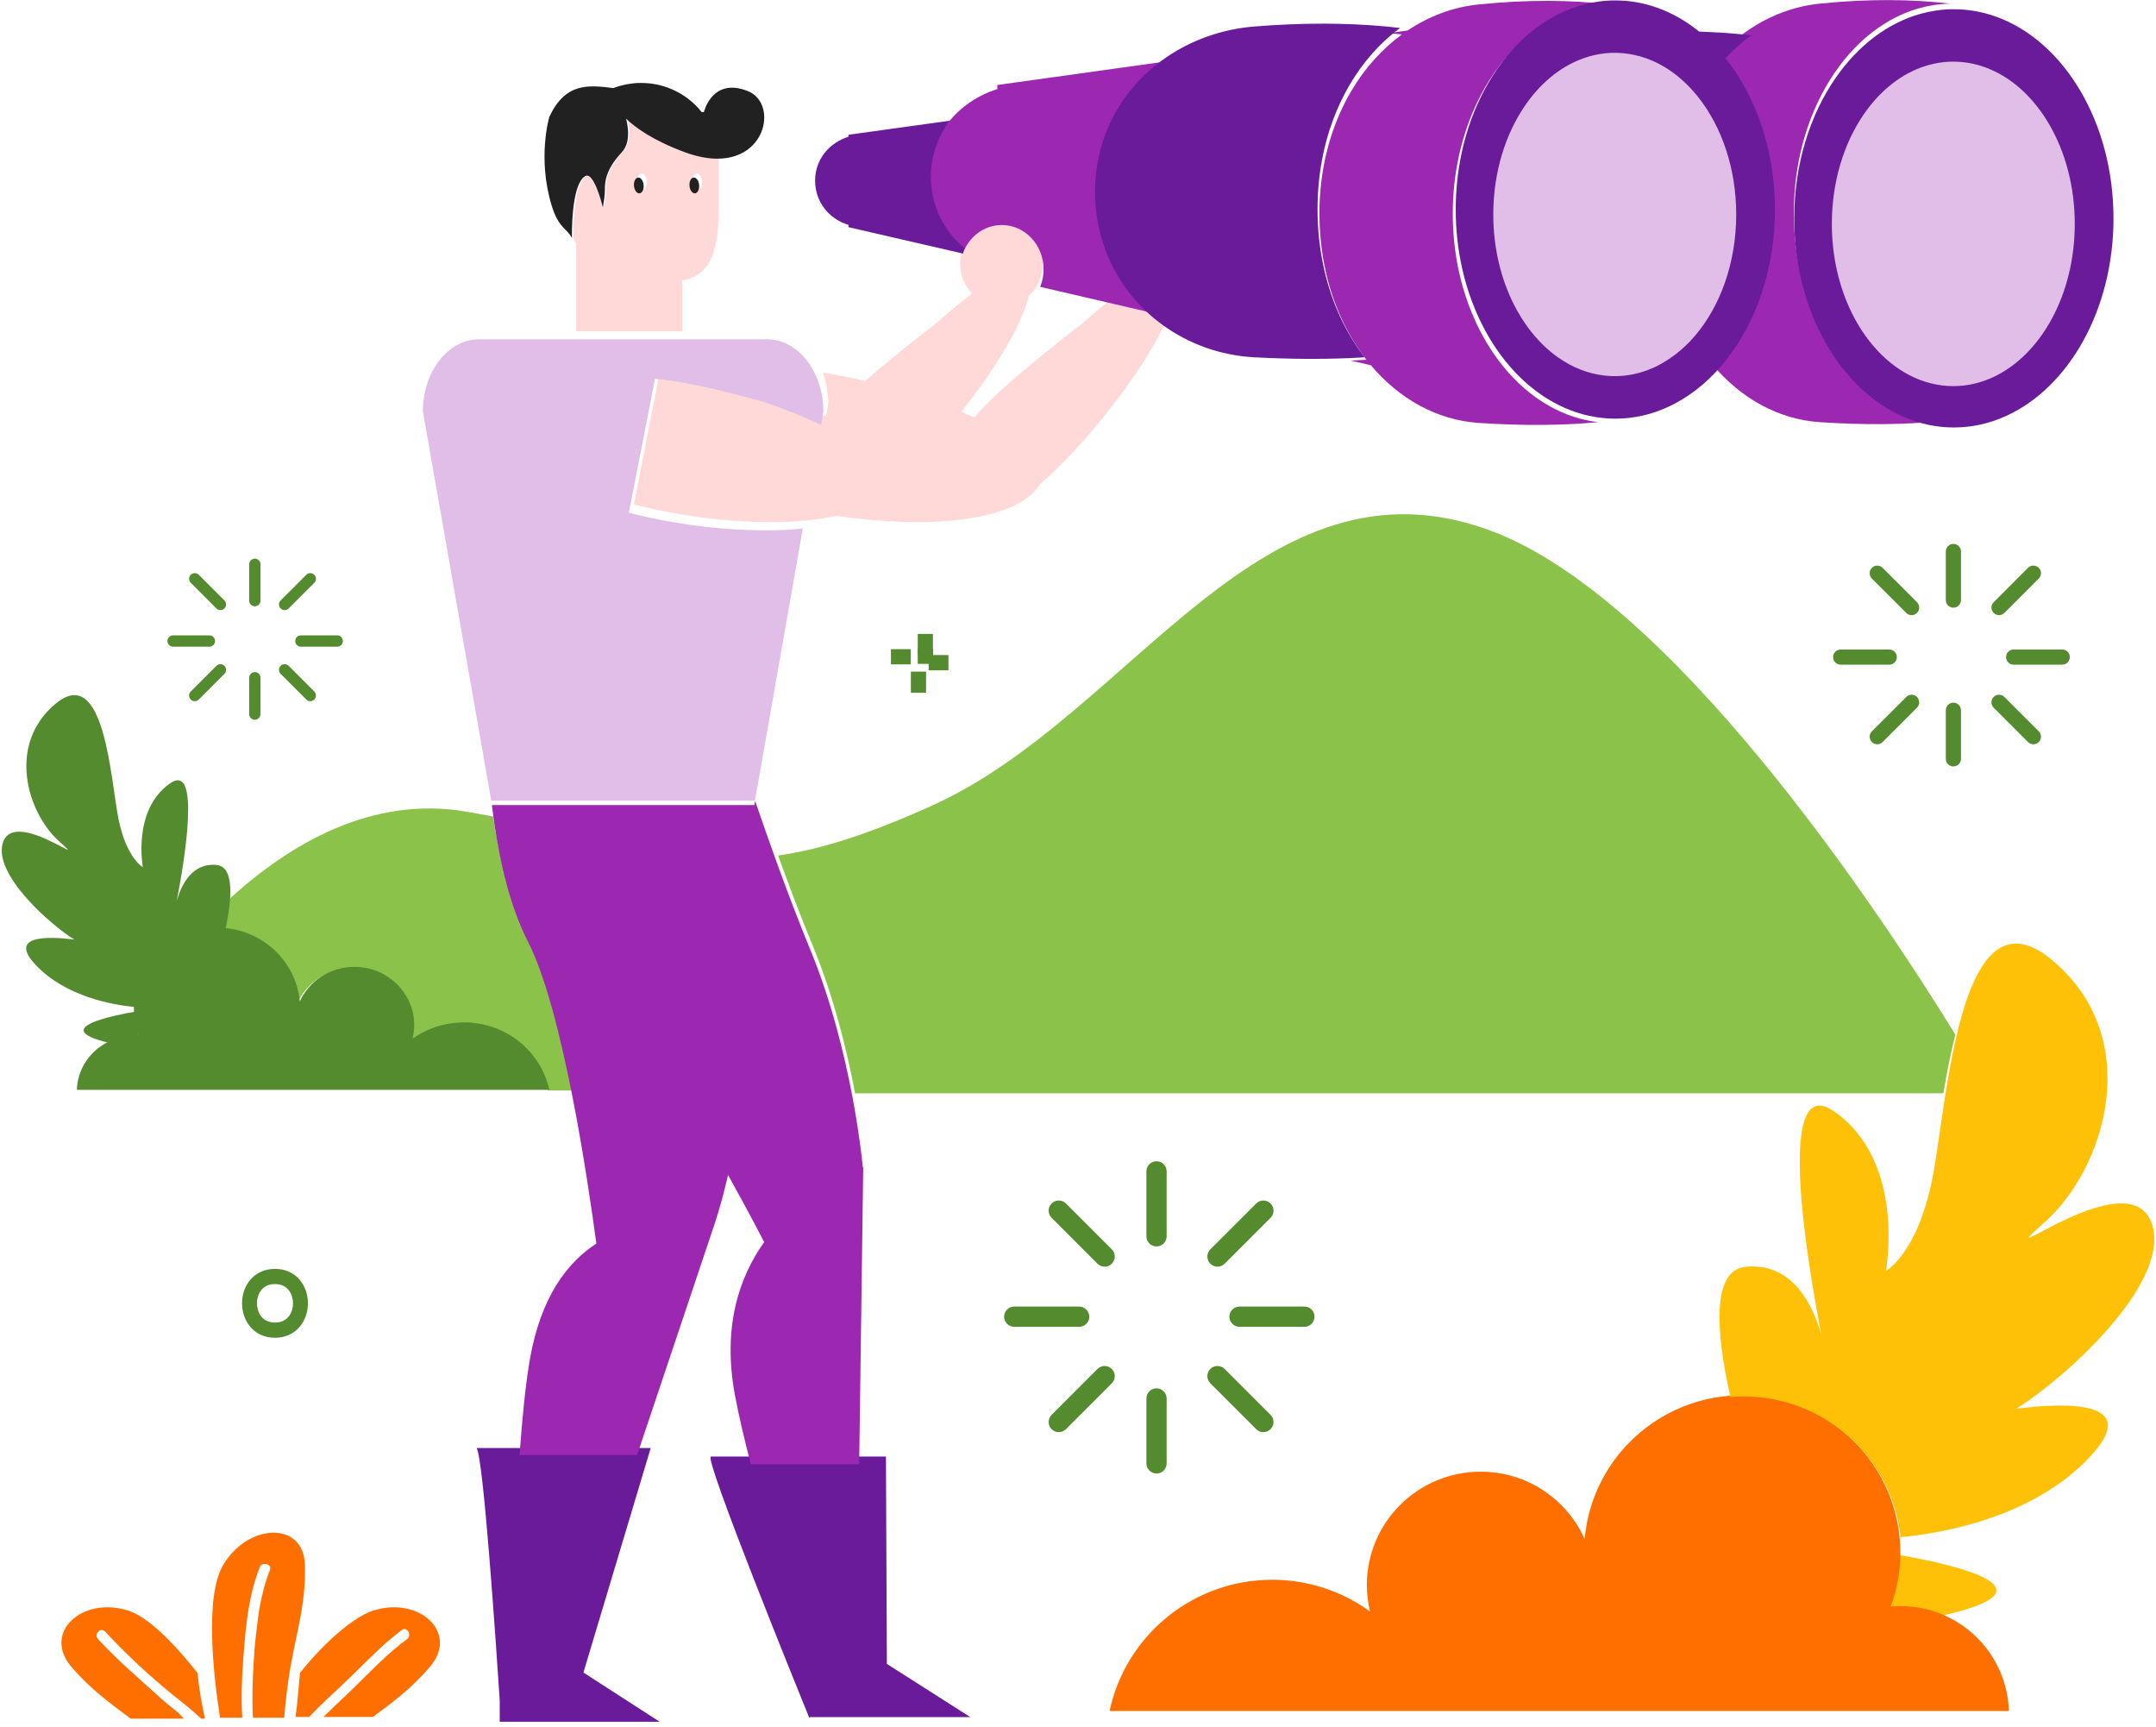 <?xml version="1.0" encoding="UTF-8"?>
<svg width="286px" height="229px" viewBox="0 0 286 229" version="1.1" xmlns="http://www.w3.org/2000/svg" xmlns:xlink="http://www.w3.org/1999/xlink">
    <!-- Generator: Sketch 64 (93537) - https://sketch.com -->
    <title>Error</title>
    <desc>Created with Sketch.</desc>
    <g id="Utilities" stroke="none" stroke-width="1" fill="none" fill-rule="evenodd">
        <g id="404" transform="translate(-215, -268)">
            <g id="Container" transform="translate(215, 210)">
                <g id="Error" transform="translate(0, 58)">
                    <g id="Group-3" transform="translate(243, 72)" fill="#558B2F">
                        <g id="Group" transform="translate(21, 3)">
                            <path d="M0.468,6.284 C0.073,5.889 0.073,5.254 0.468,4.862 L5.026,0.302 C5.418,-0.09 6.056,-0.09 6.448,0.302 C6.843,0.697 6.843,1.332 6.448,1.724 L1.891,6.284 C1.693,6.479 1.436,6.578 1.18,6.578 C0.923,6.581 0.663,6.479 0.468,6.284" id="Path"></path>
                        </g>
                        <g id="Group" transform="translate(5, 20)">
                            <path d="M6.293,0.429 C6.685,0.821 6.685,1.456 6.293,1.851 L1.733,6.408 C1.538,6.606 1.281,6.705 1.022,6.705 C0.765,6.705 0.508,6.606 0.31,6.408 C-0.082,6.016 -0.082,5.381 0.31,4.986 L4.871,0.429 C5.263,0.034 5.901,0.034 6.293,0.429" id="Path"></path>
                        </g>
                        <g id="Group" transform="translate(21, 20)">
                            <path d="M6.451,4.986 C6.843,5.381 6.843,6.016 6.451,6.408 C6.253,6.606 5.996,6.705 5.737,6.705 C5.48,6.705 5.223,6.606 5.026,6.408 L0.468,1.851 C0.073,1.456 0.073,0.821 0.468,0.429 C0.861,0.034 1.498,0.034 1.891,0.429 L6.451,4.986 Z" id="Path"></path>
                        </g>
                        <g id="Group" transform="translate(5, 3)">
                            <path d="M0.31,1.727 C-0.082,1.332 -0.082,0.697 0.31,0.302 C0.705,-0.09 1.34,-0.09 1.733,0.302 L6.293,4.862 C6.685,5.254 6.685,5.892 6.293,6.284 C6.095,6.482 5.838,6.581 5.582,6.581 C5.322,6.581 5.065,6.482 4.871,6.284 L0.31,1.727 Z" id="Path"></path>
                        </g>
                        <g id="Group" transform="translate(23, 14)">
                            <path d="M8.57,1.143 C8.57,1.696 8.121,2.147 7.565,2.147 L1.117,2.147 C0.562,2.147 0.11,1.699 0.11,1.143 C0.11,0.587 0.562,0.135 1.117,0.135 L7.565,0.135 C8.121,0.135 8.57,0.587 8.57,1.143" id="Path"></path>
                        </g>
                        <g id="Group" transform="translate(0, 14)">
                            <path d="M0.164,1.143 C0.164,0.587 0.615,0.135 1.171,0.135 L7.619,0.135 C8.172,0.135 8.624,0.587 8.624,1.143 C8.624,1.696 8.172,2.147 7.619,2.147 L1.171,2.147 C0.615,2.147 0.164,1.696 0.164,1.143" id="Path"></path>
                        </g>
                        <g id="Group" transform="translate(15, 21)">
                            <path d="M2.131,1.191 L2.131,7.636 C2.131,8.192 1.679,8.643 1.123,8.643 C0.567,8.643 0.116,8.192 0.116,7.636 L0.116,1.191 C0.116,0.635 0.567,0.183 1.123,0.183 C1.679,0.183 2.131,0.635 2.131,1.191" id="Path"></path>
                        </g>
                        <g id="Group" transform="translate(15, 0)">
                            <path d="M2.131,1.137 L2.131,7.582 C2.131,8.138 1.679,8.59 1.123,8.59 C0.567,8.59 0.116,8.138 0.116,7.582 L0.116,1.137 C0.116,0.581 0.567,0.13 1.123,0.13 C1.679,0.13 2.131,0.581 2.131,1.137" id="Path"></path>
                        </g>
                    </g>
                    <g id="Group-4" transform="translate(133, 154)" fill="#558B2F">
                        <g id="Group" transform="translate(27, 5)">
                            <path d="M0.553,8.587 C0.028,8.062 0.028,7.213 0.553,6.688 L6.643,0.601 C7.165,0.076 8.017,0.076 8.542,0.601 C9.067,1.126 9.067,1.975 8.542,2.5 L2.452,8.587 C2.193,8.852 1.848,8.982 1.504,8.982 C1.16,8.982 0.816,8.849 0.553,8.587" id="Path"></path>
                        </g>
                        <g id="Group" transform="translate(6, 27)">
                            <path d="M8.485,0.545 C9.01,1.069 9.01,1.922 8.485,2.444 L2.399,8.533 C2.136,8.796 1.792,8.926 1.448,8.926 C1.103,8.926 0.762,8.796 0.499,8.533 C-0.025,8.008 -0.025,7.159 0.499,6.634 L6.586,0.545 C7.111,0.02 7.96,0.02 8.485,0.545" id="Path"></path>
                        </g>
                        <g id="Group" transform="translate(27, 27)">
                            <path d="M8.542,6.634 C9.067,7.159 9.067,8.008 8.542,8.533 C8.279,8.796 7.935,8.928 7.591,8.928 C7.247,8.928 6.905,8.796 6.643,8.533 L0.553,2.447 C0.028,1.922 0.028,1.069 0.553,0.545 C1.078,0.023 1.93,0.023 2.452,0.545 L8.542,6.634 Z" id="Path"></path>
                        </g>
                        <g id="Group" transform="translate(6, 5)">
                            <path d="M8.485,6.688 C9.01,7.213 9.01,8.062 8.485,8.587 C8.223,8.852 7.881,8.982 7.537,8.982 C7.193,8.982 6.849,8.852 6.586,8.587 L0.499,2.5 C-0.025,1.975 -0.025,1.126 0.499,0.601 C1.024,0.076 1.874,0.076 2.399,0.601 L8.485,6.688 Z" id="Path"></path>
                        </g>
                        <g id="Group" transform="translate(30, 19)">
                            <path d="M11.378,1.614 C11.378,2.356 10.777,2.957 10.035,2.957 L1.428,2.957 C0.683,2.957 0.082,2.356 0.082,1.614 C0.082,0.872 0.683,0.271 1.428,0.271 L10.035,0.271 C10.777,0.271 11.378,0.872 11.378,1.614" id="Path"></path>
                        </g>
                        <g id="Group" transform="translate(0, 19)">
                            <path d="M10.153,2.957 L1.544,2.957 C0.801,2.957 0.2,2.356 0.2,1.614 C0.2,0.872 0.801,0.271 1.544,0.271 L10.153,0.271 C10.895,0.271 11.496,0.872 11.496,1.614 C11.496,2.356 10.895,2.957 10.153,2.957" id="Path"></path>
                        </g>
                        <g id="Group" transform="translate(19, 30)">
                            <path d="M2.76,1.459 L2.76,10.068 C2.76,10.811 2.156,11.412 1.417,11.412 C0.674,11.412 0.073,10.811 0.073,10.068 L0.073,1.459 C0.073,0.72 0.674,0.116 1.417,0.116 C2.156,0.116 2.76,0.717 2.76,1.459" id="Path"></path>
                        </g>
                        <g id="Group" transform="translate(19, 0)">
                            <path d="M2.76,1.343 L2.76,9.95 C2.76,10.692 2.156,11.296 1.417,11.296 C0.674,11.296 0.073,10.692 0.073,9.95 L0.073,1.343 C0.073,0.601 0.674,0 1.417,0 C2.156,0 2.76,0.601 2.76,1.343" id="Path"></path>
                        </g>
                    </g>
                    <g id="Group-5" transform="translate(22, 74)" fill="#558B2F">
                        <g id="Group" transform="translate(15, 2)">
                            <path d="M0.226,4.69 C-0.068,4.396 -0.068,3.92 0.226,3.629 L3.632,0.226 C3.922,-0.071 4.399,-0.071 4.693,0.226 C4.986,0.516 4.986,0.993 4.693,1.287 L1.29,4.69 C1.143,4.837 0.951,4.91 0.759,4.91 C0.567,4.91 0.372,4.837 0.226,4.69" id="Path"></path>
                        </g>
                        <g id="Group" transform="translate(3, 14)">
                            <path d="M4.772,1.366 L1.367,4.769 C1.22,4.916 1.028,4.989 0.836,4.989 C0.643,4.989 0.451,4.916 0.304,4.769 C0.01,4.475 0.01,3.999 0.304,3.705 L3.708,0.302 C4.001,0.008 4.478,0.008 4.772,0.302 C5.065,0.595 5.065,1.069 4.772,1.366" id="Path"></path>
                        </g>
                        <g id="Group" transform="translate(15, 14)">
                            <path d="M0.226,1.366 C-0.068,1.069 -0.068,0.595 0.226,0.302 C0.519,0.008 0.996,0.008 1.29,0.302 L4.693,3.705 C4.986,3.999 4.986,4.475 4.693,4.769 C4.546,4.916 4.354,4.989 4.162,4.989 C3.97,4.989 3.776,4.916 3.632,4.769 L0.226,1.366 Z" id="Path"></path>
                        </g>
                        <g id="Group" transform="translate(3, 2)">
                            <path d="M0.305,1.287 C0.011,0.993 0.011,0.516 0.305,0.226 C0.598,-0.068 1.074,-0.068 1.368,0.226 L4.772,3.629 C5.065,3.922 5.065,4.399 4.772,4.69 C4.625,4.837 4.433,4.91 4.238,4.91 C4.047,4.91 3.855,4.837 3.708,4.69 L0.305,1.287 Z" id="Path"></path>
                        </g>
                        <g id="Group" transform="translate(17, 10)">
                            <path d="M0.914,0.26 L5.728,0.26 C6.146,0.26 6.482,0.595 6.482,1.013 C6.482,1.428 6.146,1.764 5.728,1.764 L0.914,1.764 C0.499,1.764 0.164,1.428 0.164,1.013 C0.164,0.595 0.499,0.26 0.914,0.26" id="Path"></path>
                        </g>
                        <g id="Group" transform="translate(0, 10)">
                            <path d="M5.776,1.764 L0.962,1.764 C0.547,1.764 0.21,1.428 0.21,1.013 C0.21,0.598 0.547,0.26 0.962,0.26 L5.776,0.26 C6.19,0.26 6.527,0.598 6.527,1.013 C6.527,1.428 6.19,1.764 5.776,1.764" id="Path"></path>
                        </g>
                        <g id="Group" transform="translate(11, 15)">
                            <path d="M0.054,5.7 L0.054,0.886 C0.054,0.471 0.389,0.133 0.804,0.133 C1.222,0.133 1.558,0.471 1.558,0.886 L1.558,5.7 C1.558,6.115 1.222,6.451 0.804,6.451 C0.389,6.451 0.054,6.115 0.054,5.7" id="Path"></path>
                        </g>
                        <g id="Group" transform="translate(11, 0)">
                            <path d="M0.054,5.652 L0.054,0.838 C0.054,0.423 0.389,0.087 0.804,0.087 C1.222,0.087 1.558,0.423 1.558,0.838 L1.558,5.652 C1.558,6.067 1.222,6.403 0.804,6.403 C0.389,6.403 0.054,6.067 0.054,5.652" id="Path"></path>
                        </g>
                    </g>
                    <g id="Group-6" transform="translate(15, 68)">
                        <g id="Group" transform="translate(14, 39)" fill="#8BC34A">
                            <path d="M40.931,16.973 C43.29,21.542 45.326,29.623 46.91,37.619 L43.673,37.619 C42.447,32.799 38.146,29.175 32.931,28.925 C32.738,28.917 32.545,28.911 32.349,28.911 C31.76,28.911 31.181,28.961 30.614,29.043 C28.718,29.323 26.972,30.055 25.487,31.116 C25.63,30.528 25.715,29.915 25.715,29.279 C25.715,24.933 22.134,21.41 17.72,21.41 C14.464,21.41 11.668,23.332 10.422,26.085 C9.954,20.789 5.659,16.58 0.273,16.148 C0.537,14.977 0.758,13.808 0.893,12.716 C9.428,4.759 20.426,-1.509 32.911,0.646 C34.121,0.855 35.278,1.064 36.41,1.273 C37.201,6.593 38.565,12.389 40.931,16.973" id="Path"></path>
                        </g>
                        <g id="Group" transform="translate(0, 69)" fill="#558B2F">
                            <path d="M0.318,0.076 C0.733,0.183 1.151,0.27 1.571,0.349 C1.031,0.437 0.508,0.617 0.006,0.876 C0.108,0.613 0.213,0.344 0.318,0.076" id="Path"></path>
                        </g>
                        <g id="Group" transform="translate(88, 0)" fill="#8BC34A">
                            <path d="M156.39,69.206 C155.751,71.682 155.234,74.358 154.796,76.993 L10.43,76.993 C9.364,71.368 7.594,64.118 4.72,57.184 C3.219,53.562 1.676,49.488 0.219,45.456 C5.907,44.642 12.254,42.626 20.713,38.8 C47.147,26.847 64.27,-8.936 94.741,2.376 C118.588,11.23 145.725,51.933 156.39,69.206" id="Path"></path>
                        </g>
                        <g id="Group" transform="translate(107.5, 19.5) scale(-1, 1) translate(-107.5, -19.5) translate(106, 18)" fill="#558B2F">
                            <rect id="Rectangle" x="0.243" y="0.025" width="2.016" height="2.016"></rect>
                        </g>
                        <g id="Group" transform="translate(107.5, 17.5) scale(-1, 1) translate(-107.5, -17.5) translate(106, 16)" fill="#558B2F">
                            <rect id="Rectangle" x="0.243" y="0.068" width="2.016" height="2.803"></rect>
                        </g>
                        <g id="Group" transform="translate(106.5, 22.5) scale(-1, 1) rotate(-90) translate(-106.5, -22.5) translate(105, 21)" fill="#558B2F">
                            <rect id="Rectangle" x="0.13" y="0.155" width="2.804" height="2.016"></rect>
                        </g>
                        <g id="Group" transform="translate(104.5, 19.5) scale(-1, 1) rotate(90) translate(-104.5, -19.5) translate(103, 18)" fill="#558B2F">
                            <rect id="Rectangle" x="0.09" y="0.185" width="2.016" height="2.629"></rect>
                        </g>
                        <g id="Group" transform="translate(109.5, 19.5) scale(-1, 1) rotate(-90) translate(-109.5, -19.5) translate(108, 18)" fill="#558B2F">
                            <rect id="Rectangle" x="0.113" y="0.185" width="2.016" height="2.629"></rect>
                        </g>
                        <g id="Group" transform="translate(17, 100)" fill="#558B2F">
                            <path d="M2.086,4.839 C2.086,4.159 2.308,3.508 2.693,3.05 C3.12,2.545 3.721,2.289 4.477,2.289 C6.364,2.289 6.868,3.894 6.868,4.839 C6.868,5.522 6.649,6.174 6.264,6.631 C5.838,7.136 5.236,7.393 4.477,7.393 C2.59,7.393 2.086,5.788 2.086,4.839 Z M7.763,7.944 C8.464,7.117 8.849,6.013 8.849,4.839 C8.849,2.571 7.348,0.274 4.477,0.274 C3.136,0.274 2,0.779 1.191,1.735 C0.493,2.565 0.108,3.668 0.108,4.839 C0.108,7.111 1.61,9.408 4.477,9.408 C5.821,9.408 6.957,8.903 7.763,7.944" id="Shape"></path>
                        </g>
                    </g>
                    <g id="Group-7" transform="translate(11, 0)">
                        <g id="Group" transform="translate(65, 11)" fill="#FFD8D8">
                            <path d="M78.756,31.428 C75.564,38.563 67.705,48.258 61.971,53.203 C58.72,58.435 46.287,59.101 34.991,57.412 C33.792,57.674 32.501,57.87 31.145,58.007 C24.09,58.708 15.235,57.753 8.088,55.9 L9.186,50.288 L11.557,38.164 C14.89,38.432 19.675,39.559 22.845,40.383 C24.797,40.891 26.14,41.284 26.14,41.284 C26.14,41.284 27.934,41.887 30.351,42.864 C31.346,43.268 32.441,43.732 33.564,44.248 L33.871,42.501 C33.871,41.038 33.608,39.66 33.154,38.424 C34.945,38.691 36.922,39.098 38.759,39.524 C43.006,35.823 48.144,31.903 48.144,31.903 C48.144,31.903 50.36,29.894 52.932,27.946 C51.953,26.889 51.349,25.44 51.349,23.844 C51.349,23.382 51.404,22.937 51.496,22.509 C51.553,22.255 51.624,22.009 51.711,21.772 C52.497,19.564 54.498,17.992 56.849,17.992 C59.889,17.992 62.352,20.612 62.352,23.841 C62.352,24.242 62.314,24.632 62.243,25.009 C62.164,25.41 62.05,25.795 61.9,26.161 C61.577,26.958 61.087,27.662 60.481,28.23 C59.451,32.392 55.759,38.282 51.534,43.604 C52.094,43.847 52.673,44.103 53.252,44.374 C56.039,40.686 67.563,31.903 67.563,31.903 C67.563,31.903 69.417,30.222 71.704,28.442 L76.502,29.559 C77.212,30.23 77.965,30.855 78.756,31.428 Z M6.552,0.44 C6.344,0.509 6.128,0.563 5.928,0.633 L5.928,0.656 C6.136,0.579 6.344,0.509 6.552,0.44 Z M6.271,0.453 C6.006,0.561 5.748,0.708 5.5,0.84 C5.687,0.731 5.885,0.662 6.072,0.569 C6.138,0.522 6.204,0.476 6.271,0.453 Z M0.432,32.938 L0.432,21.33 C0.296,21.101 0.166,20.869 0.049,20.628 C0.049,20.628 -0.133,13.412 1.808,12.29 C2.876,11.673 3.923,15.653 4.102,16.373 C4.121,16.444 4.132,16.493 4.132,16.493 C4.132,16.493 4.143,16.444 4.154,16.373 C4.217,16.021 4.399,14.913 4.399,14.097 C4.399,13.114 4.448,11.477 6.631,9.086 C7.672,7.942 7.58,6.146 7.202,4.58 C8.406,5.759 10.725,7.498 14.969,9.086 C16.627,9.708 18.084,9.962 19.343,9.948 C19.343,9.962 19.343,9.97 19.343,9.984 L19.343,16.125 C19.343,21.24 18.791,25.462 14.501,26.204 L14.501,32.938 L0.432,32.938 Z M15.858,13.123 C15.915,13.696 16.241,14.133 16.594,14.094 C16.942,14.056 17.184,13.559 17.13,12.983 C17.073,12.41 16.747,11.976 16.393,12.015 C16.043,12.053 15.801,12.547 15.858,13.123 Z M8.539,13.123 C8.596,13.696 8.923,14.133 9.276,14.094 C9.624,14.056 9.866,13.559 9.812,12.983 C9.754,12.41 9.428,11.976 9.075,12.015 C8.724,12.053 8.482,12.547 8.539,13.123" id="Shape"></path>
                        </g>
                        <g id="Group" transform="translate(164, 0)" fill="#9C27B0">
                            <path d="M20.949,13.582 C21.614,12.194 22.365,10.888 23.202,9.681 C23.265,9.588 23.334,9.501 23.397,9.408 C26.294,5.335 30.11,2.405 34.413,1.2 C35.764,0.821 37.162,0.611 38.595,0.589 C33.406,-0.019 27.59,-0.065 21.152,0.589 C17.768,0.932 14.563,2.14 11.718,4.046 L9.22,4.389 C9.808,4.444 10.389,4.506 10.961,4.572 C8.342,6.488 6.053,9.021 4.262,12.05 C3.45,13.416 2.743,14.885 2.146,16.442 C0.79,19.991 0.025,24.002 0.025,28.339 C0.025,31 0.316,33.543 0.85,35.945 C0.878,36.068 0.902,36.19 0.93,36.31 C1.956,40.697 3.811,44.573 6.256,47.709 C5.569,47.749 4.867,47.788 4.152,47.818 L6.851,48.437 C10.617,52.913 15.641,55.718 21.152,56.086 C27.1,56.482 32.366,56.424 37.016,55.983 C34.763,55.729 32.611,55.007 30.614,53.897 C26.831,51.792 23.612,48.287 21.336,43.87 C20.965,43.15 20.618,42.406 20.302,41.64 C20.115,41.198 19.942,40.749 19.774,40.293 C19.287,38.949 18.874,37.551 18.552,36.1 C18.007,33.636 17.713,31.032 17.713,28.339 C17.713,23.23 18.767,18.446 20.602,14.337 C20.712,14.081 20.83,13.83 20.949,13.582" id="Path"></path>
                        </g>
                        <g id="Group" transform="translate(112, 8)" fill="#9C27B0">
                            <path d="M32.384,0.052 L9.301,3.27 L9.301,3.813 C6.669,4.641 4.377,6.206 2.747,8.306 C1.134,10.387 0.17,12.988 0.17,15.921 C0.17,19.904 1.945,23.336 4.714,25.633 C5.508,23.418 7.524,21.839 9.893,21.839 C12.952,21.839 15.434,24.468 15.434,27.714 C15.434,28.114 15.395,28.509 15.324,28.887 C15.247,29.287 15.129,29.674 14.982,30.041 L24.855,32.333 L29.689,33.454 C28.775,32.585 27.931,31.642 27.178,30.622 C27.167,30.609 27.156,30.592 27.145,30.576 C24.538,27.029 22.993,22.637 22.993,17.771 C22.993,12.892 24.551,8.544 27.172,5.033 C28.613,3.1 30.38,1.425 32.384,0.052" id="Path"></path>
                        </g>
                        <g id="Group" transform="translate(216, 0)" fill="#9C27B0">
                            <path d="M14.377,55.983 C20.293,56.378 25.53,56.321 30.155,55.879 C27.914,55.626 25.774,54.903 23.787,53.791 C20.025,51.689 16.823,48.183 14.56,43.767 C12.286,39.334 10.956,33.99 10.956,28.235 C10.956,21.049 13.025,14.506 16.418,9.577 C19.321,5.36 23.191,2.328 27.569,1.096 C28.912,0.717 30.302,0.507 31.725,0.485 C26.567,-0.123 20.78,-0.169 14.377,0.485 C11.011,0.831 7.826,2.036 4.997,3.942 C4.742,4.114 4.49,4.286 4.244,4.468 C3.04,5.354 1.907,6.374 0.862,7.511 C4.871,12.565 7.374,19.689 7.374,27.586 C7.374,35.408 4.923,42.469 0.98,47.51 C0.752,47.801 0.523,48.088 0.285,48.363 C0.268,48.385 0.249,48.407 0.23,48.428 C3.968,52.848 8.934,55.617 14.377,55.983" id="Path"></path>
                        </g>
                        <g id="Group" transform="translate(0, 134)" fill="#558B2F">
                            <path d="M7.159,0.948 C7.159,0.666 7.181,0.389 7.202,0.116 C3.787,0.694 -3.363,2.198 2.061,3.917 C3.03,4.224 4.06,4.45 5.114,4.614 C5.529,4.679 5.947,4.735 6.368,4.78 C6.629,4.755 6.892,4.741 7.159,4.741 C7.395,4.741 7.626,4.755 7.854,4.775 C7.473,3.745 7.244,2.641 7.185,1.496 C7.175,1.312 7.159,1.132 7.159,0.948" id="Path"></path>
                        </g>
                        <g id="Group" transform="translate(239, 206)" fill="#FFC107">
                            <path d="M1.292,0.102 C1.332,0.626 1.357,1.154 1.357,1.687 C1.357,4.255 0.875,6.705 0.034,8.985 C0.468,8.945 0.909,8.917 1.357,8.917 C1.865,8.917 2.368,8.942 2.864,8.99 C5.7,8.683 8.499,8.164 11.076,7.345 C21.404,4.072 7.805,1.208 1.292,0.102" id="Path"></path>
                        </g>
                        <g id="Group" transform="translate(45, 45)" fill="#E1BEE7">
                            <path d="M9.23,61.18 L44.152,61.18 L44.248,60.628 L50.492,25.103 C43.434,25.806 34.569,24.852 27.415,22.993 L28.514,17.373 L30.89,5.232 C34.226,5.497 39.012,6.629 42.185,7.455 C44.141,7.963 45.483,8.354 45.483,8.354 C45.483,8.354 47.279,8.958 49.698,9.94 C50.694,10.342 51.79,10.809 52.914,11.326 L53.222,9.573 C53.222,8.111 52.958,6.73 52.503,5.492 C51.309,2.25 48.745,0 45.769,0 L33.834,0 L7.551,0 C3.434,0 0.098,4.286 0.098,9.573 L9.167,61.18 L9.23,61.18 L9.23,61.18 Z" id="Path"></path>
                        </g>
                        <g id="Group" transform="translate(83, 193)" fill="#6A1B9A">
                            <path d="M23.646,27.662 L23.523,0.162 L0.307,0.162 C-0.733,0.162 12.151,31.857 13.262,34.59 L13.262,34.71 L13.311,34.713 C13.328,34.752 13.339,34.779 13.339,34.779 L13.49,34.713 L34.713,34.713 L23.646,27.662 Z" id="Path"></path>
                        </g>
                        <g id="Group" transform="translate(52, 192)" fill="#6A1B9A">
                            <path d="M14.394,29.806 L24.507,36.332 L3.291,36.332 L3.291,33.534 C2.781,25.729 1.126,1.404 0.225,0.035 L6.36,0.035 L23.318,0.035 L14.394,29.806 Z" id="Path"></path>
                        </g>
                        <g id="Group" transform="translate(134, 3)" fill="#6A1B9A">
                            <path d="M38.979,0.522 C39.571,0.577 40.149,0.64 40.725,0.707 C38.1,2.647 35.811,5.212 34.015,8.279 C33.205,9.662 32.494,11.15 31.899,12.726 C30.538,16.32 29.775,20.381 29.775,24.773 C29.775,27.467 30.067,30.043 30.602,32.475 C30.626,32.599 30.654,32.723 30.682,32.845 C31.709,37.284 33.566,41.212 36.015,44.386 C35.323,44.428 34.624,44.466 33.907,44.494 C30.122,44.651 25.968,44.624 21.412,44.384 C16.903,44.146 12.718,42.617 9.281,40.135 C8.476,39.555 7.713,38.923 6.997,38.244 C6.077,37.369 5.228,36.417 4.471,35.39 C4.457,35.376 4.449,35.359 4.438,35.343 C1.815,31.771 0.262,27.348 0.262,22.449 C0.262,17.535 1.826,13.157 4.465,9.62 C5.914,7.677 7.691,5.988 9.705,4.607 C13.065,2.305 17.096,0.859 21.412,0.513 C27.861,-0.006 33.684,0.03 38.877,0.513 C38.913,0.516 38.946,0.519 38.979,0.522" id="Path"></path>
                        </g>
                        <g id="Group" transform="translate(97, 16)" fill="#6A1B9A">
                            <path d="M19.944,16.904 C19.858,17.139 19.788,17.379 19.732,17.625 L4.55,14.126 L4.55,13.821 C2.01,13.062 0.126,10.8 0.126,7.961 C0.126,5.125 2.013,2.925 4.55,2.133 L4.55,1.871 L18.014,0.005 C16.431,2.034 15.485,4.571 15.485,7.432 C15.483,11.316 17.227,14.663 19.944,16.904" id="Path"></path>
                        </g>
                        <g id="Group" transform="translate(61, 11)" fill="#212121">
                            <path d="M1.191,16.294 C-0.759,9.961 0.866,4.512 0.866,4.512 C2.979,-0.059 6.068,0.261 9.348,0.679 C9.44,0.641 9.539,0.617 9.632,0.585 C9.664,0.568 9.697,0.552 9.73,0.544 L9.73,0.552 C9.804,0.525 9.877,0.501 9.951,0.479 C10.09,0.434 10.232,0.391 10.377,0.353 C10.541,0.31 10.708,0.272 10.877,0.237 C10.994,0.21 11.109,0.183 11.229,0.162 C11.429,0.127 11.631,0.102 11.833,0.078 C11.931,0.065 12.024,0.051 12.122,0.04 C12.425,0.013 12.731,0 13.04,0 C15.861,0 18.411,1.129 20.263,2.949 C20.552,3.235 20.82,3.545 21.074,3.865 L21.374,3.871 C21.374,3.871 22.458,-0.832 27.226,1.091 C31.025,2.624 29.856,9.974 23.253,10.042 C21.989,10.055 20.525,9.805 18.859,9.191 C14.596,7.62 12.267,5.907 11.057,4.741 C11.437,6.287 11.53,8.062 10.484,9.191 C8.291,11.55 8.242,13.166 8.242,14.133 C8.242,14.941 8.059,16.035 7.996,16.382 C7.985,16.45 7.974,16.501 7.974,16.501 C7.974,16.501 7.963,16.452 7.944,16.382 C7.764,15.671 6.712,11.741 5.639,12.353 C3.689,13.46 3.872,20.579 3.872,20.579 C3.203,19.238 2.122,19.313 1.191,16.294" id="Path"></path>
                        </g>
                        <g id="Group" transform="translate(80.804, 24.404) scale(-1, 1) rotate(-83.756) translate(-80.804, -24.404) translate(79.304, 23.404)" fill="#212121">
                            <path d="M1.277,0.081 C0.697,0.089 0.229,0.385 0.229,0.738 C0.232,1.093 0.7,1.372 1.277,1.367 C1.857,1.361 2.325,1.063 2.325,0.71 C2.325,0.352 1.855,0.073 1.277,0.081" id="Path"></path>
                        </g>
                        <g id="Group" transform="translate(73.444, 24.426) scale(-1, 1) rotate(-83.756) translate(-73.444, -24.426) translate(71.944, 23.426)" fill="#212121">
                            <path d="M1.302,0.081 C0.719,0.089 0.251,0.385 0.251,0.738 C0.254,1.093 0.722,1.372 1.302,1.367 C1.879,1.361 2.347,1.063 2.347,0.71 C2.347,0.352 1.876,0.073 1.302,0.081" id="Path"></path>
                        </g>
                        <g id="Group" transform="translate(54, 106)" fill="#9C27B0">
                            <path d="M49.51,48.777 L49.502,49.287 C49.507,49.336 49.51,49.369 49.51,49.369 L49.502,49.375 L48.973,88.179 L34.598,88.179 C33.732,84.835 32.983,81.666 32.495,79.045 C30.807,69.999 33.035,63.401 36.375,58.719 L36.372,58.722 C36.372,58.722 34.459,54.995 31.58,49.825 C30.604,54.045 29.684,56.644 29.684,56.644 L19.514,86.965 L3.921,86.965 C4.271,82.089 4.716,77.544 5.286,74.287 C6.721,66.057 10.208,61.446 14.107,58.921 C13.534,54.638 12.438,47.054 10.927,39.386 C9.366,31.448 7.361,23.422 5.039,18.888 C2.708,14.334 1.365,8.58 0.586,3.3 C0.461,2.44 0.35,1.591 0.25,0.764 L35.072,0.764 L35.167,0.213 C36.028,2.719 36.961,5.394 37.932,8.086 C39.379,12.088 40.909,16.131 42.398,19.726 C45.247,26.608 47.006,33.804 48.064,39.386 C48.932,43.986 49.326,47.48 49.456,48.793 C49.491,48.782 49.51,48.777 49.51,48.777" id="Path"></path>
                        </g>
                        <g id="Group" transform="translate(227, 1)" fill="#6A1B9A">
                            <path d="M26.72,1.188 C24.955,0.559 23.096,0.226 21.185,0.226 L20.942,0.226 C19.508,0.248 18.107,0.458 16.753,0.836 C12.341,2.068 8.439,5.098 5.513,9.313 C2.096,14.239 0.011,20.777 0.011,27.959 C0.011,33.711 1.351,39.051 3.643,43.481 C5.924,47.895 9.15,51.399 12.942,53.502 C14.944,54.611 17.101,55.333 19.359,55.586 C19.963,55.657 20.57,55.69 21.185,55.69 C23.595,55.69 25.906,55.164 28.065,54.186 C36.385,50.448 42.361,40.122 42.361,27.959 C42.361,15.154 35.729,4.373 26.72,1.188" id="Path"></path>
                        </g>
                        <g id="Group" transform="translate(232, 8)" fill="#E1BEE7">
                            <path d="M21.347,42.038 C19.703,42.797 17.945,43.206 16.113,43.206 C15.642,43.206 15.182,43.181 14.721,43.126 C13.67,43.004 12.643,42.748 11.657,42.37 C7.962,40.951 4.812,37.814 2.72,33.648 C1.005,30.227 0,26.118 0,21.692 C0,16.089 1.605,10.99 4.234,7.163 C6.22,4.266 8.795,2.102 11.7,0.999 C13.048,0.488 14.464,0.199 15.927,0.177 L16.11,0.177 C17.564,0.177 18.978,0.433 20.322,0.922 C27.178,3.394 32.223,11.757 32.223,21.692 C32.223,31.126 27.676,39.139 21.347,42.038" id="Path"></path>
                        </g>
                        <g id="Group" transform="translate(182, 0)" fill="#6A1B9A">
                            <path d="M39.3,4.686 C38.724,4.621 38.145,4.561 37.552,4.506 C37.519,4.504 37.486,4.498 37.45,4.496 C35.828,4.346 34.138,4.248 32.395,4.188 C30.682,2.801 28.804,1.722 26.813,1.019 C25.048,0.387 23.19,0.057 21.279,0.057 L21.036,0.057 C19.599,0.079 18.198,0.289 16.844,0.668 C12.531,1.872 8.706,4.801 5.802,8.874 C5.739,8.964 5.67,9.054 5.606,9.146 C4.771,10.351 4.015,11.656 3.348,13.042 C3.229,13.29 3.113,13.541 2.998,13.794 C1.161,17.903 0.105,22.685 0.105,27.79 C0.105,30.482 0.397,33.084 0.946,35.547 C1.266,36.997 1.679,38.394 2.17,39.738 C2.336,40.193 2.512,40.642 2.697,41.084 C3.017,41.849 3.364,42.593 3.737,43.312 C6.017,47.726 9.244,51.23 13.036,53.333 C15.038,54.442 17.192,55.164 19.453,55.417 C20.057,55.488 20.661,55.521 21.279,55.521 C23.689,55.521 26,54.995 28.159,54.017 C30.798,52.832 33.203,50.979 35.255,48.62 C35.271,48.598 35.291,48.576 35.307,48.554 C35.547,48.276 35.782,47.993 36.01,47.702 C39.982,42.664 42.452,35.607 42.452,27.79 C42.452,19.897 39.932,12.775 35.889,7.727 C36.945,6.591 38.087,5.572 39.3,4.686" id="Path"></path>
                        </g>
                        <g id="Group" transform="translate(187, 7)" fill="#E1BEE7">
                            <path d="M32.313,21.445 C32.313,27.87 30.188,33.63 26.822,37.558 C25.721,38.842 24.483,39.92 23.149,40.77 C22.593,41.124 22.026,41.449 21.44,41.718 C21.349,41.759 21.262,41.792 21.174,41.831 C19.608,42.513 17.94,42.881 16.203,42.881 C15.732,42.881 15.275,42.856 14.815,42.801 C13.76,42.68 12.736,42.425 11.75,42.048 C10.706,41.649 9.707,41.111 8.762,40.453 C7.263,39.414 5.902,38.07 4.727,36.483 C4.018,35.524 3.377,34.479 2.81,33.357 C1.096,29.948 0.09,25.855 0.09,21.445 C0.09,15.861 1.695,10.78 4.325,6.967 C6.31,4.083 8.882,1.925 11.791,0.825 C11.794,0.825 11.796,0.822 11.799,0.822 C13.141,0.313 14.557,0.027 16.017,0.005 L16.203,0.005 C16.567,0.005 16.932,0.022 17.29,0.055 C18.364,0.151 19.408,0.385 20.413,0.748 C23.034,1.688 25.384,3.492 27.296,5.908 C30.385,9.812 32.313,15.327 32.313,21.445" id="Path"></path>
                        </g>
                    </g>
                    <g id="Group-8" transform="translate(8, 203)" fill="#FF6F00">
                        <g id="Group" transform="translate(0, 10)">
                            <path d="M8.949,0.576 C2.841,-1.324 -2.382,3.544 1.46,8.034 C4.037,11.042 6.594,12.882 9.355,14.925 L16.39,14.925 C16.139,14.657 15.891,14.391 15.638,14.126 C14.851,13.497 14.053,12.873 13.301,12.19 C10.48,9.642 7.599,7.182 5.004,4.374 C4.401,3.722 5.349,2.723 5.951,3.378 C8.691,6.341 11.714,9.146 14.82,11.683 C16.124,12.744 17.478,13.762 18.685,14.922 L19.19,14.922 C18.748,12.921 18.394,10.898 18.197,8.855 C15.237,5.125 11.75,1.445 8.949,0.576" id="Path"></path>
                        </g>
                        <g id="Group" transform="translate(20, 0)">
                            <path d="M12.447,4.526 C12.289,-1.275 4.961,-1.047 1.611,4.526 C-0.949,8.788 0.411,19.845 1.188,24.8 L4.14,24.8 C3.984,22.306 4.069,19.794 4.25,17.308 C4.557,13.111 4.887,8.824 6.448,4.86 C6.764,4.051 8.124,4.401 7.805,5.22 C7.162,6.846 6.736,8.528 6.423,10.24 C6.149,12.05 5.932,13.865 5.765,15.688 C5.728,16.228 5.692,16.766 5.661,17.308 C5.503,19.805 5.412,22.312 5.556,24.8 L9.704,24.8 C9.798,23.541 9.958,21.97 10.218,20.07 C11.014,14.269 12.608,10.324 12.447,4.526" id="Path"></path>
                        </g>
                        <g id="Group" transform="translate(31, 10)">
                            <path d="M10.556,0.573 C9.75,0.824 8.847,1.312 7.896,1.961 C5.539,3.57 2.902,6.194 0.793,8.855 C0.605,10.819 0.476,12.76 0.204,14.691 L2.002,14.691 C3.461,13.172 5.004,11.742 6.549,10.305 C7.063,9.823 7.568,9.335 8.068,8.841 C10.083,6.866 12.037,4.831 14.311,3.166 C15.018,2.644 15.69,3.866 14.985,4.382 C12.529,6.18 10.382,8.423 8.194,10.576 C7.748,11.011 7.302,11.448 6.85,11.872 C5.861,12.806 4.87,13.731 3.908,14.691 L10.47,14.691 C13.112,12.738 15.566,10.926 18.044,8.034 C21.89,3.544 16.668,-1.326 10.556,0.573" id="Path"></path>
                        </g>
                    </g>
                    <g id="Group-9" transform="translate(0, 92)" fill="#558B2F">
                        <g id="Group" transform="translate(10, 31)">
                            <path d="M52.111,12.597 C51.919,12.589 51.728,12.584 51.536,12.584 C50.948,12.584 50.374,12.632 49.81,12.713 C47.929,12.988 46.195,13.706 44.721,14.748 C44.863,14.171 44.948,13.569 44.948,12.945 C44.948,8.678 41.395,5.22 37.013,5.22 C33.778,5.22 31.002,7.107 29.765,9.809 C29.3,4.61 25.037,0.478 19.69,0.054 C19.391,0.03 19.091,0.013 18.787,0.013 C18.088,0.013 17.406,0.081 16.742,0.205 C12.003,1.072 8.331,4.883 7.823,9.617 C7.811,9.728 7.81,9.841 7.802,9.952 C7.782,10.216 7.761,10.478 7.761,10.748 C7.761,10.926 7.777,11.099 7.786,11.274 C7.843,12.37 8.065,13.423 8.434,14.411 C8.213,14.392 7.989,14.376 7.761,14.376 C7.502,14.376 7.246,14.389 6.994,14.414 C6.47,14.465 5.963,14.573 5.477,14.721 C2.483,15.644 0.295,18.33 0.195,21.529 L62.881,21.529 C62.851,21.396 62.81,21.267 62.777,21.135 C61.557,16.397 57.288,12.843 52.111,12.597" id="Path"></path>
                        </g>
                        <g id="Group">
                            <path d="M28.726,22.709 C25.435,22.4 24.024,25.421 23.448,27.474 C24.42,22.463 26.707,9.002 22.572,11.877 C17.515,15.391 18.951,22.998 18.951,22.998 C18.951,22.998 16.793,21.838 15.732,16.667 C14.672,11.496 13.915,-4.085 7.395,1.309 C0.875,6.703 3.569,15.804 7.928,19.652 C12.289,23.5 1.722,14.939 0.348,19.875 C-0.812,24.043 6.749,30.704 9.863,32.601 C6.436,32.165 0.952,31.97 4.762,35.996 C8.75,40.208 15.034,41.28 17.933,41.55 C18.442,36.716 22.111,32.824 26.848,31.939 C27.511,31.815 28.192,31.741 28.892,31.741 C29.196,31.741 29.496,31.76 29.794,31.785 C30.057,30.611 30.275,29.439 30.409,28.345 C30.784,25.311 30.511,22.877 28.726,22.709" id="Path"></path>
                        </g>
                    </g>
                    <g id="Group-2" transform="translate(147, 125)">
                        <g id="Group" transform="translate(0, 60)" fill="#FF6F00">
                            <path d="M119.485,41.911 L0.188,41.911 C2.231,32.311 10.552,25.021 20.683,24.528 C21.047,24.511 21.41,24.5 21.778,24.5 C22.898,24.5 23.99,24.594 25.061,24.754 C28.644,25.291 31.94,26.686 34.747,28.717 C34.477,27.59 34.316,26.416 34.316,25.206 C34.316,16.904 41.08,10.171 49.42,10.171 C55.572,10.171 60.854,13.842 63.211,19.101 C64.09,8.985 72.206,0.932 82.381,0.107 C82.949,0.063 83.523,0.033 84.102,0.033 C94.946,0.033 103.867,8.225 104.971,18.729 C104.992,18.946 105.009,19.164 105.022,19.379 C105.061,19.892 105.088,20.407 105.088,20.928 C105.088,23.436 104.621,25.829 103.804,28.056 C104.228,28.017 104.654,27.99 105.088,27.99 C105.58,27.99 106.066,28.014 106.544,28.064 C113.674,28.778 119.264,34.673 119.485,41.911" id="Path"></path>
                        </g>
                        <g id="Group" transform="translate(81, 0)" fill="#FFC107">
                            <path d="M49.158,68.282 C41.572,76.302 29.624,78.338 24.111,78.856 C23.006,68.364 14.095,60.188 3.265,60.188 C2.684,60.188 2.114,60.215 1.544,60.262 C-0.349,51.832 -1.037,43.43 3.582,42.995 C9.839,42.406 12.521,48.152 13.617,52.063 C11.768,42.524 7.422,16.907 15.284,22.378 C24.902,29.066 22.172,43.545 22.172,43.545 C22.172,43.545 26.274,41.335 28.293,31.496 C28.904,28.521 29.463,23.729 30.284,18.778 C30.723,16.142 31.239,13.464 31.877,10.987 C33.999,2.741 37.496,-3.242 44.149,2.265 C56.547,12.533 51.427,29.853 43.135,37.177 C34.839,44.503 54.938,28.207 57.551,37.603 C59.755,45.532 45.377,58.212 39.452,61.822 C45.972,60.994 56.403,60.622 49.158,68.282" id="Path"></path>
                        </g>
                    </g>
                </g>
            </g>
        </g>
    </g>
</svg>
